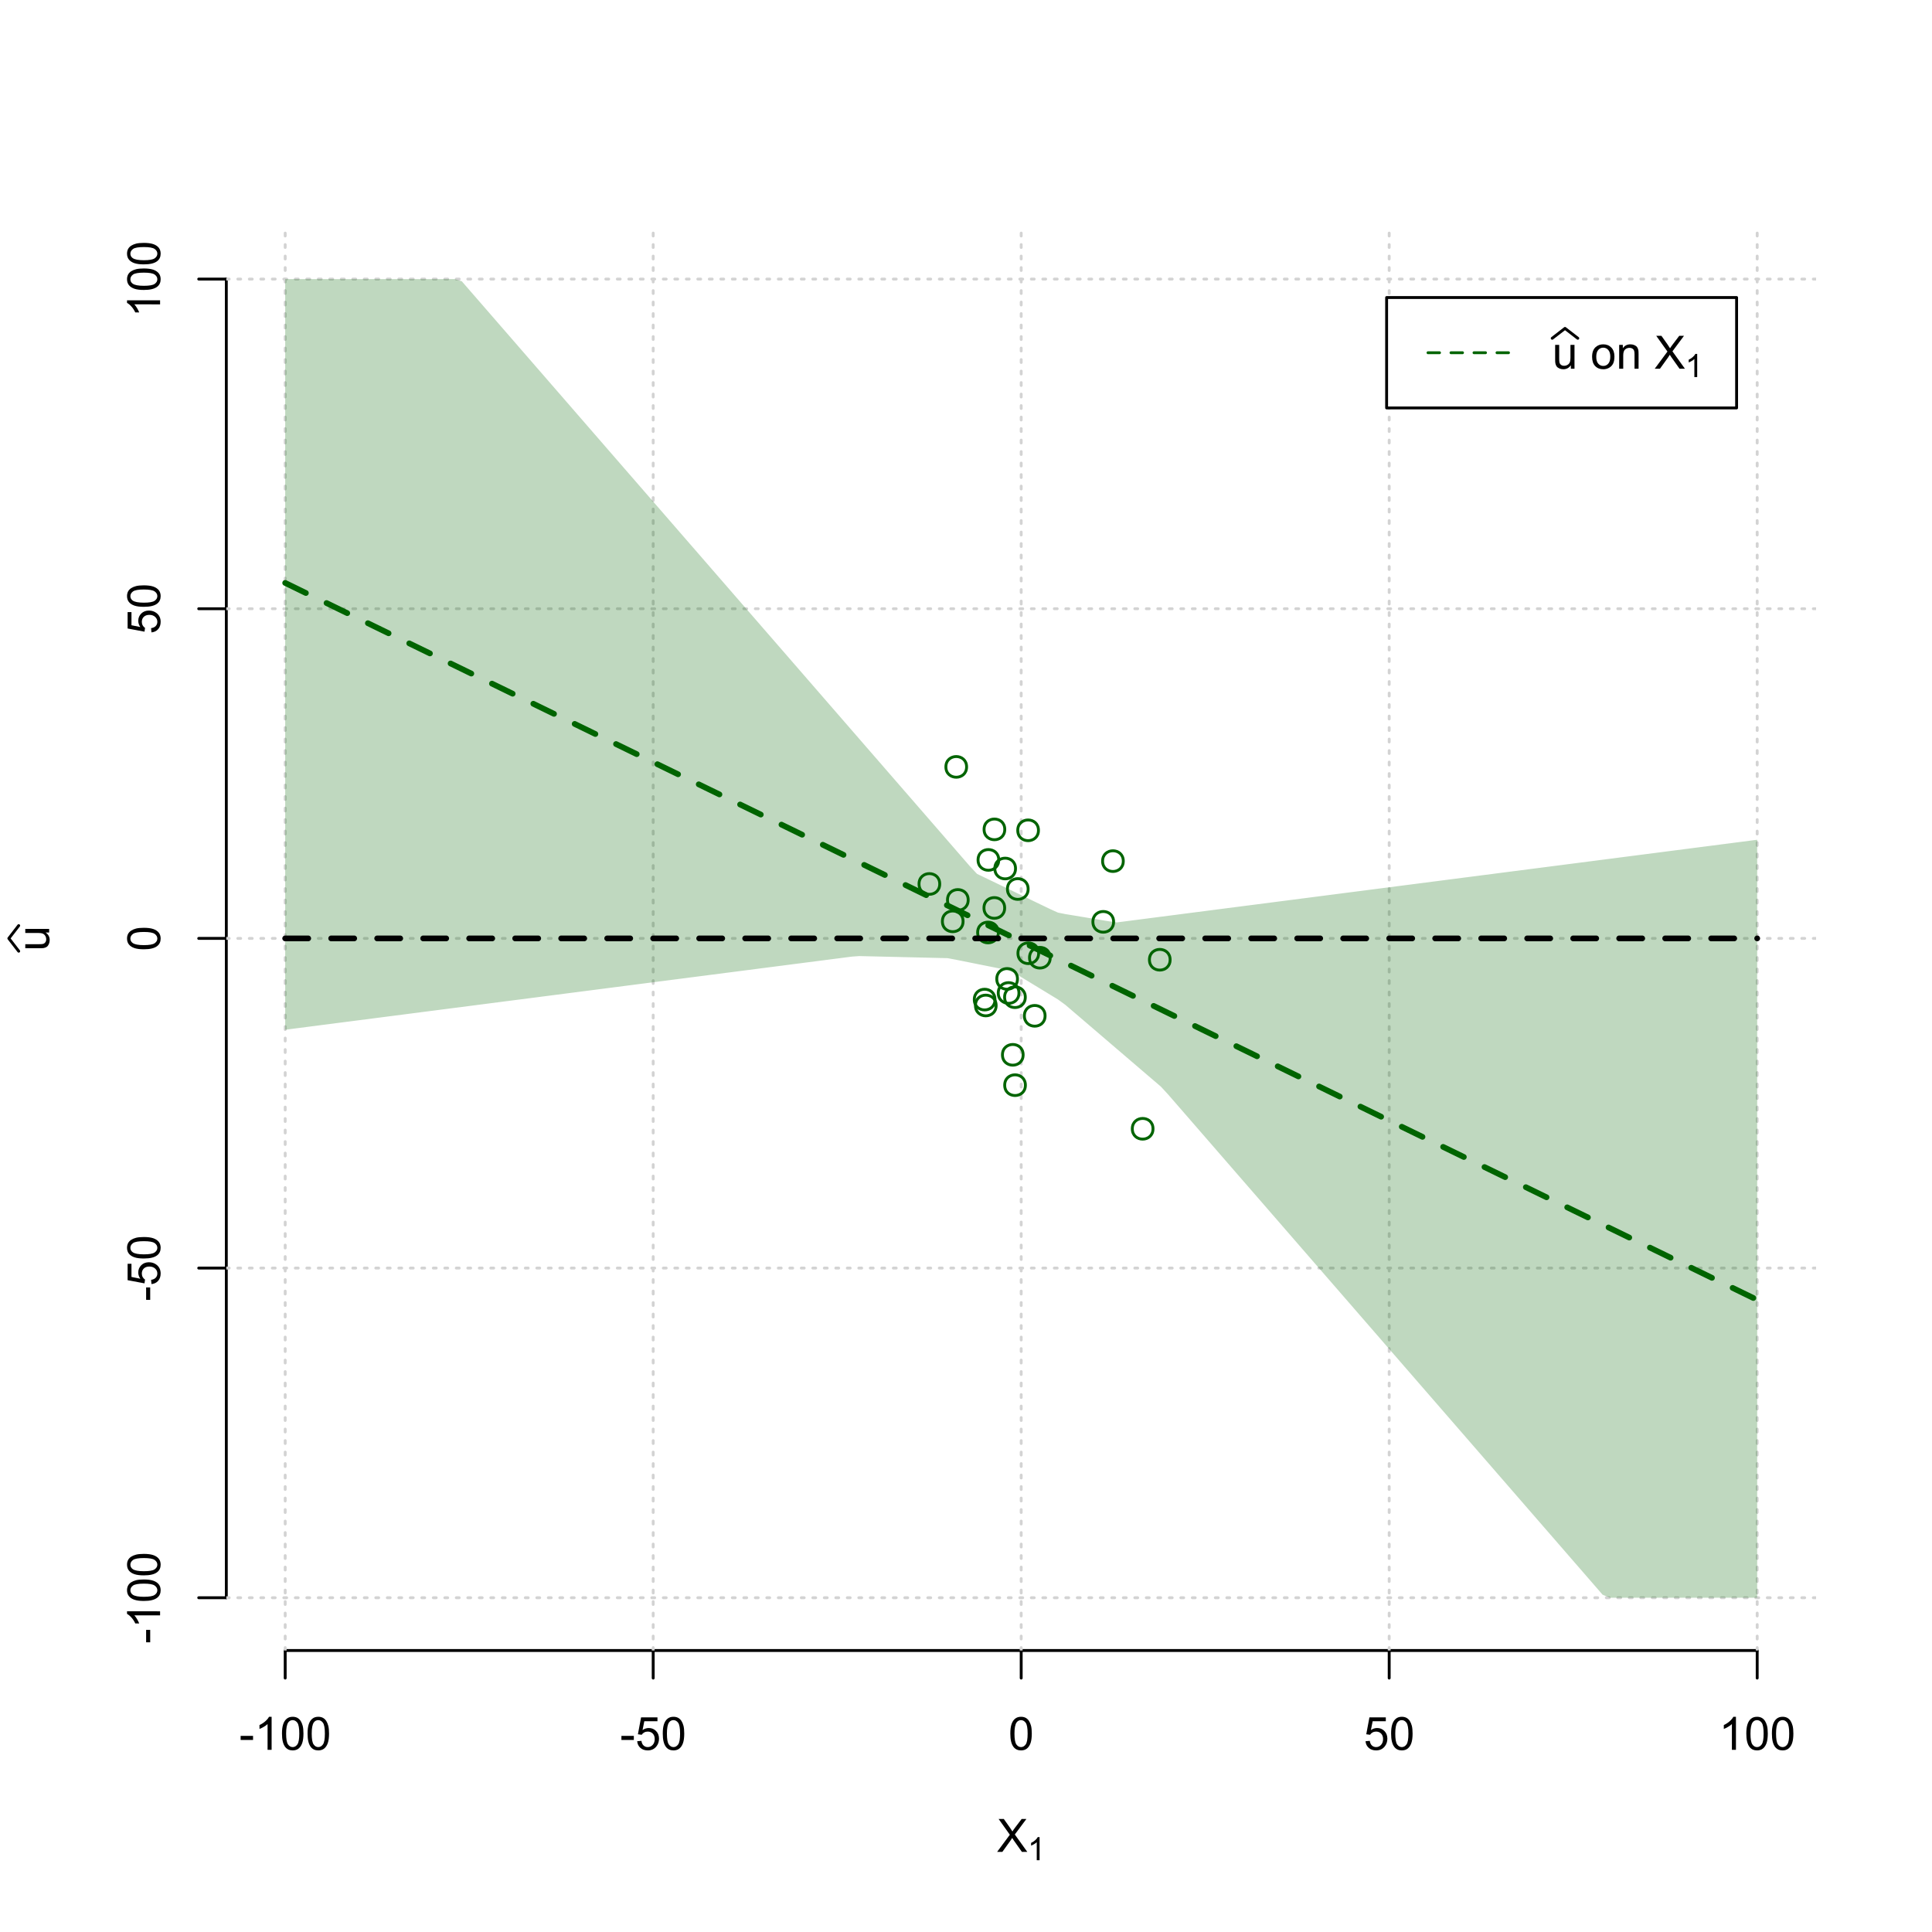 <?xml version="1.0" encoding="UTF-8"?>
<svg xmlns="http://www.w3.org/2000/svg" xmlns:xlink="http://www.w3.org/1999/xlink" width="504pt" height="504pt" viewBox="0 0 504 504" version="1.1">
<defs>
<g>
<symbol overflow="visible" id="glyph0-0">
<path style="stroke:none;" d="M 1.5 0 L 1.5 -7.5 L 7.5 -7.5 L 7.5 0 Z M 1.688 -0.188 L 7.312 -0.188 L 7.312 -7.312 L 1.688 -7.312 Z M 1.688 -0.188 "/>
</symbol>
<symbol overflow="visible" id="glyph0-1">
<path style="stroke:none;" d="M 0.055 0 L 3.375 -4.477 L 0.445 -8.59 L 1.797 -8.59 L 3.359 -6.387 C 3.68 -5.93 3.91 -5.578 4.047 -5.332 C 4.238 -5.645 4.465 -5.969 4.727 -6.312 L 6.457 -8.59 L 7.695 -8.59 L 4.676 -4.539 L 7.93 0 L 6.523 0 L 4.359 -3.062 C 4.238 -3.238 4.113 -3.43 3.984 -3.641 C 3.789 -3.324 3.652 -3.109 3.574 -2.992 L 1.418 0 Z M 0.055 0 "/>
</symbol>
<symbol overflow="visible" id="glyph0-2">
<path style="stroke:none;" d="M 0.383 -2.578 L 0.383 -3.641 L 3.621 -3.641 L 3.621 -2.578 Z M 0.383 -2.578 "/>
</symbol>
<symbol overflow="visible" id="glyph0-3">
<path style="stroke:none;" d="M 4.469 0 L 3.414 0 L 3.414 -6.719 C 3.16 -6.477 2.828 -6.234 2.414 -5.996 C 2 -5.75 1.629 -5.57 1.305 -5.449 L 1.305 -6.469 C 1.895 -6.742 2.41 -7.078 2.852 -7.477 C 3.293 -7.871 3.605 -8.254 3.789 -8.625 L 4.469 -8.625 Z M 4.469 0 "/>
</symbol>
<symbol overflow="visible" id="glyph0-4">
<path style="stroke:none;" d="M 0.5 -4.234 C 0.496 -5.246 0.602 -6.062 0.812 -6.688 C 1.02 -7.305 1.328 -7.785 1.742 -8.121 C 2.148 -8.457 2.668 -8.625 3.297 -8.625 C 3.758 -8.625 4.164 -8.531 4.512 -8.348 C 4.855 -8.16 5.141 -7.891 5.371 -7.543 C 5.594 -7.191 5.773 -6.766 5.906 -6.266 C 6.035 -5.762 6.098 -5.086 6.102 -4.234 C 6.098 -3.227 5.996 -2.414 5.789 -1.797 C 5.578 -1.176 5.266 -0.695 4.859 -0.359 C 4.445 -0.02 3.926 0.145 3.297 0.148 C 2.465 0.145 1.816 -0.148 1.348 -0.742 C 0.781 -1.457 0.496 -2.621 0.5 -4.234 Z M 1.582 -4.234 C 1.582 -2.824 1.746 -1.887 2.074 -1.418 C 2.402 -0.949 2.809 -0.715 3.297 -0.719 C 3.777 -0.715 4.184 -0.949 4.52 -1.422 C 4.848 -1.887 5.016 -2.824 5.016 -4.234 C 5.016 -5.648 4.848 -6.59 4.52 -7.055 C 4.184 -7.516 3.773 -7.746 3.289 -7.75 C 2.801 -7.746 2.414 -7.543 2.125 -7.137 C 1.762 -6.613 1.582 -5.645 1.582 -4.234 Z M 1.582 -4.234 "/>
</symbol>
<symbol overflow="visible" id="glyph0-5">
<path style="stroke:none;" d="M 0.5 -2.25 L 1.605 -2.344 C 1.684 -1.805 1.871 -1.398 2.176 -1.125 C 2.473 -0.852 2.836 -0.715 3.258 -0.719 C 3.766 -0.715 4.195 -0.906 4.547 -1.293 C 4.898 -1.672 5.074 -2.18 5.074 -2.82 C 5.074 -3.414 4.902 -3.891 4.566 -4.242 C 4.227 -4.59 3.785 -4.762 3.242 -4.766 C 2.898 -4.762 2.594 -4.684 2.32 -4.531 C 2.047 -4.375 1.832 -4.176 1.676 -3.93 L 0.688 -4.062 L 1.516 -8.473 L 5.789 -8.473 L 5.789 -7.465 L 2.359 -7.465 L 1.898 -5.156 C 2.414 -5.516 2.953 -5.695 3.523 -5.695 C 4.27 -5.695 4.902 -5.434 5.422 -4.914 C 5.934 -4.395 6.191 -3.727 6.195 -2.914 C 6.191 -2.133 5.965 -1.461 5.516 -0.898 C 4.961 -0.199 4.211 0.145 3.258 0.148 C 2.477 0.145 1.836 -0.07 1.344 -0.508 C 0.844 -0.941 0.562 -1.523 0.5 -2.25 Z M 0.5 -2.25 "/>
</symbol>
<symbol overflow="visible" id="glyph0-6">
<path style="stroke:none;" d="M 4.867 0 L 4.867 -0.914 C 4.379 -0.211 3.723 0.141 2.895 0.141 C 2.527 0.141 2.184 0.07 1.867 -0.07 C 1.547 -0.211 1.309 -0.387 1.156 -0.602 C 1 -0.812 0.895 -1.074 0.832 -1.383 C 0.785 -1.59 0.762 -1.918 0.766 -2.367 L 0.766 -6.223 L 1.82 -6.223 L 1.82 -2.773 C 1.816 -2.219 1.84 -1.848 1.887 -1.656 C 1.949 -1.379 2.09 -1.16 2.309 -1.004 C 2.523 -0.84 2.789 -0.762 3.105 -0.766 C 3.418 -0.762 3.715 -0.844 3.996 -1.008 C 4.273 -1.172 4.469 -1.391 4.586 -1.672 C 4.699 -1.949 4.758 -2.355 4.758 -2.891 L 4.758 -6.223 L 5.812 -6.223 L 5.812 0 Z M 4.867 0 "/>
</symbol>
<symbol overflow="visible" id="glyph0-7">
<path style="stroke:none;" d=""/>
</symbol>
<symbol overflow="visible" id="glyph0-8">
<path style="stroke:none;" d="M 0.398 -3.109 C 0.398 -4.262 0.719 -5.117 1.359 -5.672 C 1.895 -6.133 2.547 -6.363 3.316 -6.363 C 4.172 -6.363 4.871 -6.082 5.414 -5.52 C 5.953 -4.957 6.223 -4.184 6.227 -3.199 C 6.223 -2.398 6.102 -1.766 5.867 -1.309 C 5.625 -0.848 5.277 -0.492 4.82 -0.238 C 4.359 0.016 3.859 0.141 3.316 0.141 C 2.441 0.141 1.734 -0.137 1.203 -0.695 C 0.664 -1.254 0.398 -2.059 0.398 -3.109 Z M 1.484 -3.109 C 1.48 -2.309 1.656 -1.711 2.004 -1.32 C 2.348 -0.922 2.785 -0.727 3.316 -0.727 C 3.84 -0.727 4.273 -0.926 4.621 -1.324 C 4.969 -1.723 5.145 -2.328 5.145 -3.148 C 5.145 -3.914 4.969 -4.496 4.617 -4.895 C 4.266 -5.289 3.832 -5.488 3.316 -5.492 C 2.785 -5.488 2.348 -5.293 2.004 -4.898 C 1.656 -4.5 1.48 -3.902 1.484 -3.109 Z M 1.484 -3.109 "/>
</symbol>
<symbol overflow="visible" id="glyph0-9">
<path style="stroke:none;" d="M 0.789 0 L 0.789 -6.223 L 1.742 -6.223 L 1.742 -5.336 C 2.195 -6.02 2.855 -6.363 3.719 -6.363 C 4.09 -6.363 4.434 -6.293 4.754 -6.16 C 5.066 -6.023 5.305 -5.848 5.461 -5.633 C 5.617 -5.41 5.727 -5.152 5.789 -4.852 C 5.828 -4.656 5.848 -4.312 5.848 -3.828 L 5.848 0 L 4.793 0 L 4.793 -3.785 C 4.793 -4.215 4.75 -4.535 4.668 -4.75 C 4.586 -4.961 4.441 -5.129 4.234 -5.258 C 4.023 -5.383 3.777 -5.449 3.5 -5.449 C 3.047 -5.449 2.66 -5.305 2.332 -5.02 C 2.004 -4.734 1.84 -4.195 1.844 -3.398 L 1.844 0 Z M 0.789 0 "/>
</symbol>
<symbol overflow="visible" id="glyph1-0">
<path style="stroke:none;" d="M 1.051 0 L 1.051 -5.25 L 5.25 -5.25 L 5.25 0 Z M 1.18 -0.133 L 5.117 -0.133 L 5.117 -5.117 L 1.18 -5.117 Z M 1.18 -0.133 "/>
</symbol>
<symbol overflow="visible" id="glyph1-1">
<path style="stroke:none;" d="M 3.129 0 L 2.391 0 L 2.391 -4.703 C 2.211 -4.531 1.977 -4.363 1.691 -4.195 C 1.398 -4.023 1.141 -3.895 0.914 -3.812 L 0.914 -4.527 C 1.328 -4.719 1.688 -4.953 1.996 -5.234 C 2.305 -5.508 2.523 -5.777 2.652 -6.039 L 3.129 -6.039 Z M 3.129 0 "/>
</symbol>
<symbol overflow="visible" id="glyph2-0">
<path style="stroke:none;" d="M 0 -1.5 L -7.5 -1.5 L -7.5 -7.5 L 0 -7.5 Z M -0.188 -1.688 L -0.188 -7.312 L -7.312 -7.312 L -7.312 -1.688 Z M -0.188 -1.688 "/>
</symbol>
<symbol overflow="visible" id="glyph2-1">
<path style="stroke:none;" d="M 0 -4.867 L -0.914 -4.867 C -0.211 -4.379 0.141 -3.723 0.141 -2.895 C 0.141 -2.527 0.07 -2.184 -0.07 -1.867 C -0.211 -1.547 -0.387 -1.309 -0.598 -1.156 C -0.809 -1 -1.07 -0.895 -1.383 -0.832 C -1.59 -0.789 -1.918 -0.766 -2.367 -0.77 L -6.223 -0.77 L -6.223 -1.824 L -2.773 -1.824 C -2.219 -1.82 -1.848 -1.844 -1.656 -1.887 C -1.379 -1.949 -1.16 -2.09 -1.004 -2.309 C -0.84 -2.523 -0.762 -2.789 -0.766 -3.105 C -0.762 -3.418 -0.844 -3.715 -1.008 -3.996 C -1.172 -4.273 -1.391 -4.469 -1.672 -4.586 C -1.945 -4.699 -2.352 -4.758 -2.887 -4.758 L -6.223 -4.758 L -6.223 -5.812 L 0 -5.812 Z M 0 -4.867 "/>
</symbol>
<symbol overflow="visible" id="glyph2-2">
<path style="stroke:none;" d="M -2.578 -0.383 L -3.641 -0.383 L -3.641 -3.621 L -2.578 -3.621 Z M -2.578 -0.383 "/>
</symbol>
<symbol overflow="visible" id="glyph2-3">
<path style="stroke:none;" d="M 0 -4.469 L 0 -3.414 L -6.719 -3.418 C -6.477 -3.16 -6.234 -2.828 -5.996 -2.418 C -5.75 -2.004 -5.57 -1.633 -5.449 -1.309 L -6.469 -1.309 C -6.742 -1.895 -7.078 -2.41 -7.477 -2.852 C -7.871 -3.293 -8.254 -3.605 -8.625 -3.793 L -8.625 -4.473 Z M 0 -4.469 "/>
</symbol>
<symbol overflow="visible" id="glyph2-4">
<path style="stroke:none;" d="M -4.234 -0.5 C -5.246 -0.496 -6.062 -0.602 -6.688 -0.812 C -7.305 -1.02 -7.785 -1.328 -8.121 -1.742 C -8.457 -2.152 -8.625 -2.672 -8.625 -3.301 C -8.625 -3.758 -8.531 -4.164 -8.348 -4.512 C -8.16 -4.859 -7.891 -5.145 -7.543 -5.371 C -7.191 -5.594 -6.766 -5.773 -6.266 -5.906 C -5.762 -6.035 -5.086 -6.098 -4.234 -6.102 C -3.223 -6.098 -2.41 -5.996 -1.793 -5.789 C -1.176 -5.578 -0.695 -5.266 -0.359 -4.859 C -0.02 -4.445 0.145 -3.926 0.148 -3.297 C 0.145 -2.465 -0.148 -1.816 -0.742 -1.348 C -1.457 -0.781 -2.621 -0.496 -4.234 -0.5 Z M -4.234 -1.582 C -2.824 -1.582 -1.887 -1.746 -1.418 -2.074 C -0.949 -2.402 -0.715 -2.809 -0.719 -3.297 C -0.715 -3.777 -0.949 -4.184 -1.422 -4.52 C -1.887 -4.848 -2.824 -5.016 -4.234 -5.016 C -5.648 -5.016 -6.59 -4.848 -7.055 -4.52 C -7.516 -4.188 -7.746 -3.777 -7.75 -3.289 C -7.746 -2.801 -7.543 -2.414 -7.137 -2.129 C -6.613 -1.762 -5.645 -1.582 -4.234 -1.582 Z M -4.234 -1.582 "/>
</symbol>
<symbol overflow="visible" id="glyph2-5">
<path style="stroke:none;" d="M -2.25 -0.5 L -2.344 -1.605 C -1.805 -1.684 -1.398 -1.871 -1.125 -2.176 C -0.852 -2.473 -0.715 -2.836 -0.719 -3.258 C -0.715 -3.766 -0.906 -4.195 -1.293 -4.547 C -1.672 -4.898 -2.18 -5.074 -2.816 -5.074 C -3.414 -5.074 -3.891 -4.902 -4.242 -4.566 C -4.59 -4.227 -4.762 -3.785 -4.766 -3.242 C -4.762 -2.898 -4.684 -2.594 -4.531 -2.32 C -4.375 -2.047 -4.176 -1.832 -3.93 -1.676 L -4.062 -0.688 L -8.473 -1.52 L -8.473 -5.789 L -7.465 -5.789 L -7.465 -2.363 L -5.156 -1.898 C -5.516 -2.414 -5.695 -2.953 -5.695 -3.523 C -5.695 -4.27 -5.434 -4.902 -4.914 -5.422 C -4.395 -5.934 -3.727 -6.191 -2.91 -6.195 C -2.133 -6.191 -1.461 -5.965 -0.895 -5.516 C -0.199 -4.961 0.145 -4.211 0.148 -3.258 C 0.145 -2.477 -0.07 -1.836 -0.508 -1.344 C -0.941 -0.848 -1.523 -0.566 -2.25 -0.5 Z M -2.25 -0.5 "/>
</symbol>
</g>
<clipPath id="clip1">
  <path d="M 74 59.039 L 75 59.039 L 75 430.559 L 74 430.559 Z M 74 59.039 "/>
</clipPath>
<clipPath id="clip2">
  <path d="M 170 59.039 L 171 59.039 L 171 430.559 L 170 430.559 Z M 170 59.039 "/>
</clipPath>
<clipPath id="clip3">
  <path d="M 266 59.039 L 267 59.039 L 267 430.559 L 266 430.559 Z M 266 59.039 "/>
</clipPath>
<clipPath id="clip4">
  <path d="M 362 59.039 L 363 59.039 L 363 430.559 L 362 430.559 Z M 362 59.039 "/>
</clipPath>
<clipPath id="clip5">
  <path d="M 458 59.039 L 459 59.039 L 459 430.559 L 458 430.559 Z M 458 59.039 "/>
</clipPath>
<clipPath id="clip6">
  <path d="M 59.039 416 L 473.758 416 L 473.758 418 L 59.039 418 Z M 59.039 416 "/>
</clipPath>
<clipPath id="clip7">
  <path d="M 59.039 330 L 473.758 330 L 473.758 332 L 59.039 332 Z M 59.039 330 "/>
</clipPath>
<clipPath id="clip8">
  <path d="M 59.039 244 L 473.758 244 L 473.758 246 L 59.039 246 Z M 59.039 244 "/>
</clipPath>
<clipPath id="clip9">
  <path d="M 59.039 158 L 473.758 158 L 473.758 160 L 59.039 160 Z M 59.039 158 "/>
</clipPath>
<clipPath id="clip10">
  <path d="M 59.039 72 L 473.758 72 L 473.758 74 L 59.039 74 Z M 59.039 72 "/>
</clipPath>
</defs>
<g id="surface4236">
<rect x="0" y="0" width="504" height="504" style="fill:rgb(100%,100%,100%);fill-opacity:1;stroke:none;"/>
<g style="fill:rgb(0%,0%,0%);fill-opacity:1;">
  <use xlink:href="#glyph0-1" x="260.062" y="483.102"/>
</g>
<g style="fill:rgb(0%,0%,0%);fill-opacity:1;">
  <use xlink:href="#glyph1-1" x="268.066" y="485.281"/>
</g>
<g style="fill:rgb(0%,0%,0%);fill-opacity:1;">
  <use xlink:href="#glyph2-1" x="12.82" y="248.137"/>
</g>
<path style="fill:none;stroke-width:0.75;stroke-linecap:round;stroke-linejoin:round;stroke:rgb(0%,0%,0%);stroke-opacity:1;stroke-miterlimit:10;" d="M 4.879 248.137 L 2.301 244.801 L 4.879 241.465 "/>
<path style="fill:none;stroke-width:0.75;stroke-linecap:round;stroke-linejoin:round;stroke:rgb(0%,0%,0%);stroke-opacity:1;stroke-miterlimit:10;" d="M 74.398 430.559 L 458.398 430.559 "/>
<path style="fill:none;stroke-width:0.75;stroke-linecap:round;stroke-linejoin:round;stroke:rgb(0%,0%,0%);stroke-opacity:1;stroke-miterlimit:10;" d="M 74.398 430.559 L 74.398 437.762 "/>
<path style="fill:none;stroke-width:0.75;stroke-linecap:round;stroke-linejoin:round;stroke:rgb(0%,0%,0%);stroke-opacity:1;stroke-miterlimit:10;" d="M 170.398 430.559 L 170.398 437.762 "/>
<path style="fill:none;stroke-width:0.75;stroke-linecap:round;stroke-linejoin:round;stroke:rgb(0%,0%,0%);stroke-opacity:1;stroke-miterlimit:10;" d="M 266.398 430.559 L 266.398 437.762 "/>
<path style="fill:none;stroke-width:0.75;stroke-linecap:round;stroke-linejoin:round;stroke:rgb(0%,0%,0%);stroke-opacity:1;stroke-miterlimit:10;" d="M 362.398 430.559 L 362.398 437.762 "/>
<path style="fill:none;stroke-width:0.75;stroke-linecap:round;stroke-linejoin:round;stroke:rgb(0%,0%,0%);stroke-opacity:1;stroke-miterlimit:10;" d="M 458.398 430.559 L 458.398 437.762 "/>
<g style="fill:rgb(0%,0%,0%);fill-opacity:1;">
  <use xlink:href="#glyph0-2" x="62.391" y="456.48"/>
  <use xlink:href="#glyph0-3" x="66.387" y="456.48"/>
  <use xlink:href="#glyph0-4" x="73.061" y="456.48"/>
  <use xlink:href="#glyph0-4" x="79.734" y="456.48"/>
</g>
<g style="fill:rgb(0%,0%,0%);fill-opacity:1;">
  <use xlink:href="#glyph0-2" x="161.727" y="456.48"/>
  <use xlink:href="#glyph0-5" x="165.723" y="456.48"/>
  <use xlink:href="#glyph0-4" x="172.396" y="456.48"/>
</g>
<g style="fill:rgb(0%,0%,0%);fill-opacity:1;">
  <use xlink:href="#glyph0-4" x="263.062" y="456.48"/>
</g>
<g style="fill:rgb(0%,0%,0%);fill-opacity:1;">
  <use xlink:href="#glyph0-5" x="355.727" y="456.48"/>
  <use xlink:href="#glyph0-4" x="362.4" y="456.48"/>
</g>
<g style="fill:rgb(0%,0%,0%);fill-opacity:1;">
  <use xlink:href="#glyph0-3" x="448.387" y="456.48"/>
  <use xlink:href="#glyph0-4" x="455.061" y="456.48"/>
  <use xlink:href="#glyph0-4" x="461.734" y="456.48"/>
</g>
<path style="fill:none;stroke-width:0.75;stroke-linecap:round;stroke-linejoin:round;stroke:rgb(0%,0%,0%);stroke-opacity:1;stroke-miterlimit:10;" d="M 59.039 416.801 L 59.039 72.801 "/>
<path style="fill:none;stroke-width:0.75;stroke-linecap:round;stroke-linejoin:round;stroke:rgb(0%,0%,0%);stroke-opacity:1;stroke-miterlimit:10;" d="M 59.039 416.801 L 51.84 416.801 "/>
<path style="fill:none;stroke-width:0.75;stroke-linecap:round;stroke-linejoin:round;stroke:rgb(0%,0%,0%);stroke-opacity:1;stroke-miterlimit:10;" d="M 59.039 330.801 L 51.84 330.801 "/>
<path style="fill:none;stroke-width:0.75;stroke-linecap:round;stroke-linejoin:round;stroke:rgb(0%,0%,0%);stroke-opacity:1;stroke-miterlimit:10;" d="M 59.039 244.801 L 51.84 244.801 "/>
<path style="fill:none;stroke-width:0.75;stroke-linecap:round;stroke-linejoin:round;stroke:rgb(0%,0%,0%);stroke-opacity:1;stroke-miterlimit:10;" d="M 59.039 158.801 L 51.84 158.801 "/>
<path style="fill:none;stroke-width:0.75;stroke-linecap:round;stroke-linejoin:round;stroke:rgb(0%,0%,0%);stroke-opacity:1;stroke-miterlimit:10;" d="M 59.039 72.801 L 51.84 72.801 "/>
<g style="fill:rgb(0%,0%,0%);fill-opacity:1;">
  <use xlink:href="#glyph2-2" x="41.762" y="428.809"/>
  <use xlink:href="#glyph2-3" x="41.762" y="424.812"/>
  <use xlink:href="#glyph2-4" x="41.762" y="418.139"/>
  <use xlink:href="#glyph2-4" x="41.762" y="411.465"/>
</g>
<g style="fill:rgb(0%,0%,0%);fill-opacity:1;">
  <use xlink:href="#glyph2-2" x="41.762" y="339.473"/>
  <use xlink:href="#glyph2-5" x="41.762" y="335.477"/>
  <use xlink:href="#glyph2-4" x="41.762" y="328.803"/>
</g>
<g style="fill:rgb(0%,0%,0%);fill-opacity:1;">
  <use xlink:href="#glyph2-4" x="41.762" y="248.137"/>
</g>
<g style="fill:rgb(0%,0%,0%);fill-opacity:1;">
  <use xlink:href="#glyph2-5" x="41.762" y="165.473"/>
  <use xlink:href="#glyph2-4" x="41.762" y="158.799"/>
</g>
<g style="fill:rgb(0%,0%,0%);fill-opacity:1;">
  <use xlink:href="#glyph2-3" x="41.762" y="82.812"/>
  <use xlink:href="#glyph2-4" x="41.762" y="76.139"/>
  <use xlink:href="#glyph2-4" x="41.762" y="69.465"/>
</g>
<g clip-path="url(#clip1)" clip-rule="nonzero">
<path style="fill:none;stroke-width:0.75;stroke-linecap:round;stroke-linejoin:round;stroke:rgb(82.745%,82.745%,82.745%);stroke-opacity:1;stroke-dasharray:0.75,2.25;stroke-miterlimit:10;" d="M 74.398 430.559 L 74.398 59.039 "/>
</g>
<g clip-path="url(#clip2)" clip-rule="nonzero">
<path style="fill:none;stroke-width:0.75;stroke-linecap:round;stroke-linejoin:round;stroke:rgb(82.745%,82.745%,82.745%);stroke-opacity:1;stroke-dasharray:0.75,2.25;stroke-miterlimit:10;" d="M 170.398 430.559 L 170.398 59.039 "/>
</g>
<g clip-path="url(#clip3)" clip-rule="nonzero">
<path style="fill:none;stroke-width:0.75;stroke-linecap:round;stroke-linejoin:round;stroke:rgb(82.745%,82.745%,82.745%);stroke-opacity:1;stroke-dasharray:0.75,2.25;stroke-miterlimit:10;" d="M 266.398 430.559 L 266.398 59.039 "/>
</g>
<g clip-path="url(#clip4)" clip-rule="nonzero">
<path style="fill:none;stroke-width:0.75;stroke-linecap:round;stroke-linejoin:round;stroke:rgb(82.745%,82.745%,82.745%);stroke-opacity:1;stroke-dasharray:0.75,2.25;stroke-miterlimit:10;" d="M 362.398 430.559 L 362.398 59.039 "/>
</g>
<g clip-path="url(#clip5)" clip-rule="nonzero">
<path style="fill:none;stroke-width:0.75;stroke-linecap:round;stroke-linejoin:round;stroke:rgb(82.745%,82.745%,82.745%);stroke-opacity:1;stroke-dasharray:0.75,2.25;stroke-miterlimit:10;" d="M 458.398 430.559 L 458.398 59.039 "/>
</g>
<g clip-path="url(#clip6)" clip-rule="nonzero">
<path style="fill:none;stroke-width:0.75;stroke-linecap:round;stroke-linejoin:round;stroke:rgb(82.745%,82.745%,82.745%);stroke-opacity:1;stroke-dasharray:0.75,2.25;stroke-miterlimit:10;" d="M 59.039 416.801 L 473.762 416.801 "/>
</g>
<g clip-path="url(#clip7)" clip-rule="nonzero">
<path style="fill:none;stroke-width:0.75;stroke-linecap:round;stroke-linejoin:round;stroke:rgb(82.745%,82.745%,82.745%);stroke-opacity:1;stroke-dasharray:0.75,2.25;stroke-miterlimit:10;" d="M 59.039 330.801 L 473.762 330.801 "/>
</g>
<g clip-path="url(#clip8)" clip-rule="nonzero">
<path style="fill:none;stroke-width:0.75;stroke-linecap:round;stroke-linejoin:round;stroke:rgb(82.745%,82.745%,82.745%);stroke-opacity:1;stroke-dasharray:0.75,2.25;stroke-miterlimit:10;" d="M 59.039 244.801 L 473.762 244.801 "/>
</g>
<g clip-path="url(#clip9)" clip-rule="nonzero">
<path style="fill:none;stroke-width:0.75;stroke-linecap:round;stroke-linejoin:round;stroke:rgb(82.745%,82.745%,82.745%);stroke-opacity:1;stroke-dasharray:0.75,2.25;stroke-miterlimit:10;" d="M 59.039 158.801 L 473.762 158.801 "/>
</g>
<g clip-path="url(#clip10)" clip-rule="nonzero">
<path style="fill:none;stroke-width:0.75;stroke-linecap:round;stroke-linejoin:round;stroke:rgb(82.745%,82.745%,82.745%);stroke-opacity:1;stroke-dasharray:0.75,2.25;stroke-miterlimit:10;" d="M 59.039 72.801 L 473.762 72.801 "/>
</g>
<path style=" stroke:none;fill-rule:nonzero;fill:rgb(0%,39.216%,0%);fill-opacity:0.251;" d="M 74.398 72.801 L 118.559 72.801 L 120.48 73.387 L 122.398 75.598 L 124.32 77.809 L 126.238 80.016 L 128.16 82.227 L 130.078 84.438 L 133.922 88.859 L 135.84 91.07 L 137.762 93.281 L 139.68 95.492 L 141.602 97.703 L 143.52 99.914 L 145.441 102.121 L 147.359 104.332 L 149.281 106.543 L 151.199 108.754 L 153.121 110.965 L 155.039 113.176 L 156.961 115.387 L 158.879 117.598 L 160.801 119.809 L 162.719 122.02 L 164.641 124.227 L 166.559 126.438 L 168.48 128.648 L 170.398 130.859 L 172.32 133.07 L 174.238 135.281 L 176.16 137.492 L 178.078 139.703 L 180 141.914 L 181.922 144.121 L 183.84 146.332 L 185.762 148.543 L 187.68 150.754 L 189.602 152.965 L 191.52 155.176 L 193.441 157.387 L 195.359 159.598 L 197.281 161.809 L 199.199 164.02 L 201.121 166.227 L 203.039 168.438 L 204.961 170.648 L 206.879 172.859 L 208.801 175.07 L 210.719 177.281 L 212.641 179.492 L 214.559 181.703 L 216.48 183.914 L 218.398 186.121 L 220.32 188.332 L 222.238 190.543 L 224.16 192.754 L 226.078 194.965 L 229.922 199.387 L 231.84 201.598 L 233.762 203.809 L 235.68 206.02 L 237.602 208.227 L 239.52 210.438 L 241.441 212.648 L 243.359 214.859 L 245.281 217.07 L 247.199 219.281 L 249.121 221.492 L 251.039 223.703 L 252.961 225.914 L 254.879 227.969 L 256.801 228.891 L 258.719 229.816 L 260.641 230.742 L 262.559 231.664 L 264.48 232.59 L 266.398 233.516 L 268.32 234.438 L 270.238 235.363 L 272.16 236.289 L 274.078 237.211 L 276 238.074 L 277.922 238.457 L 279.84 238.773 L 281.762 239.094 L 283.68 239.41 L 285.602 239.727 L 287.52 240.047 L 289.441 240.363 L 291.359 240.629 L 293.281 240.383 L 295.199 240.133 L 297.121 239.887 L 299.039 239.637 L 300.961 239.391 L 302.879 239.141 L 304.801 238.895 L 306.719 238.648 L 308.641 238.398 L 310.559 238.152 L 312.48 237.902 L 314.398 237.656 L 316.32 237.406 L 318.238 237.16 L 320.16 236.91 L 322.078 236.664 L 324 236.418 L 325.922 236.168 L 327.84 235.922 L 329.762 235.672 L 331.68 235.426 L 333.602 235.176 L 335.52 234.93 L 337.441 234.684 L 339.359 234.434 L 341.281 234.188 L 343.199 233.938 L 345.121 233.691 L 347.039 233.441 L 348.961 233.195 L 350.879 232.945 L 352.801 232.699 L 354.719 232.453 L 356.641 232.203 L 358.559 231.957 L 360.48 231.707 L 362.398 231.461 L 364.32 231.211 L 366.238 230.965 L 368.16 230.719 L 370.078 230.469 L 372 230.223 L 373.922 229.973 L 375.84 229.727 L 377.762 229.477 L 379.68 229.23 L 381.602 228.98 L 383.52 228.734 L 385.441 228.488 L 387.359 228.238 L 389.281 227.992 L 391.199 227.742 L 393.121 227.496 L 395.039 227.246 L 396.961 227 L 398.879 226.75 L 400.801 226.504 L 402.719 226.258 L 404.641 226.008 L 406.559 225.762 L 408.48 225.512 L 410.398 225.266 L 412.32 225.016 L 414.238 224.77 L 416.16 224.523 L 418.078 224.273 L 420 224.027 L 421.922 223.777 L 423.84 223.531 L 425.762 223.281 L 427.68 223.035 L 429.602 222.785 L 431.52 222.539 L 433.441 222.293 L 435.359 222.043 L 437.281 221.797 L 439.199 221.547 L 441.121 221.301 L 443.039 221.051 L 444.961 220.805 L 446.879 220.559 L 448.801 220.309 L 450.719 220.062 L 452.641 219.812 L 454.559 219.566 L 456.48 219.316 L 458.398 219.07 L 458.398 194.289 L 458.398 416.801 L 420 416.801 L 418.078 416.02 L 416.16 413.809 L 414.238 411.598 L 412.32 409.387 L 410.398 407.176 L 408.48 404.965 L 406.559 402.754 L 404.641 400.543 L 402.719 398.332 L 400.801 396.125 L 398.879 393.914 L 396.961 391.703 L 395.039 389.492 L 393.121 387.281 L 391.199 385.07 L 389.281 382.859 L 387.359 380.648 L 385.441 378.438 L 383.52 376.227 L 381.602 374.02 L 379.68 371.809 L 377.762 369.598 L 375.84 367.387 L 373.922 365.176 L 370.078 360.754 L 368.16 358.543 L 366.238 356.332 L 364.32 354.121 L 362.398 351.914 L 360.48 349.703 L 358.559 347.492 L 356.641 345.281 L 354.719 343.07 L 352.801 340.859 L 350.879 338.648 L 348.961 336.438 L 347.039 334.227 L 345.121 332.02 L 343.199 329.809 L 341.281 327.598 L 339.359 325.387 L 337.441 323.176 L 335.52 320.965 L 333.602 318.754 L 331.68 316.543 L 329.762 314.332 L 327.84 312.121 L 325.922 309.914 L 322.078 305.492 L 320.16 303.281 L 318.238 301.07 L 316.32 298.859 L 314.398 296.648 L 312.48 294.438 L 310.559 292.227 L 308.641 290.02 L 306.719 287.809 L 304.801 285.598 L 302.879 283.504 L 300.961 281.859 L 299.039 280.219 L 297.121 278.574 L 295.199 276.93 L 293.281 275.285 L 291.359 273.641 L 289.441 272 L 287.52 270.355 L 285.602 268.711 L 283.68 267.066 L 281.762 265.422 L 279.84 263.781 L 277.922 262.137 L 276 260.738 L 274.078 259.57 L 272.16 258.398 L 270.238 257.23 L 268.32 256.062 L 266.398 254.895 L 264.48 253.723 L 262.559 253.008 L 260.641 252.621 L 258.719 252.238 L 256.801 251.852 L 254.879 251.469 L 252.961 251.082 L 251.039 250.695 L 249.121 250.312 L 247.199 249.953 L 245.281 249.91 L 243.359 249.863 L 241.441 249.816 L 239.52 249.773 L 237.602 249.727 L 235.68 249.684 L 233.762 249.637 L 231.84 249.59 L 229.922 249.547 L 228 249.5 L 226.078 249.457 L 224.16 249.41 L 222.238 249.551 L 220.32 249.797 L 218.398 250.047 L 216.48 250.293 L 214.559 250.543 L 212.641 250.789 L 210.719 251.035 L 208.801 251.285 L 206.879 251.531 L 204.961 251.781 L 203.039 252.027 L 201.121 252.277 L 199.199 252.523 L 197.281 252.77 L 195.359 253.02 L 193.441 253.266 L 191.52 253.516 L 189.602 253.762 L 187.68 254.012 L 185.762 254.258 L 183.84 254.508 L 181.922 254.754 L 180 255 L 178.078 255.25 L 176.16 255.496 L 174.238 255.746 L 172.32 255.992 L 170.398 256.242 L 168.48 256.488 L 166.559 256.734 L 164.641 256.984 L 162.719 257.23 L 160.801 257.48 L 158.879 257.727 L 156.961 257.977 L 155.039 258.223 L 153.121 258.473 L 151.199 258.719 L 149.281 258.965 L 147.359 259.215 L 145.441 259.461 L 143.52 259.711 L 141.602 259.957 L 139.68 260.207 L 137.762 260.453 L 135.84 260.703 L 133.922 260.949 L 132 261.195 L 130.078 261.445 L 128.16 261.691 L 126.238 261.941 L 124.32 262.188 L 122.398 262.438 L 120.48 262.684 L 118.559 262.93 L 116.641 263.18 L 114.719 263.426 L 112.801 263.676 L 110.879 263.922 L 108.961 264.172 L 107.039 264.418 L 105.121 264.668 L 103.199 264.914 L 101.281 265.16 L 99.359 265.41 L 97.441 265.656 L 95.52 265.906 L 93.602 266.152 L 91.68 266.402 L 89.762 266.648 L 87.84 266.895 L 85.922 267.145 L 84 267.391 L 82.078 267.641 L 80.16 267.887 L 78.238 268.137 L 76.32 268.383 L 74.398 268.633 L 74.398 293.41 Z M 74.398 72.801 "/>
<path style="fill:none;stroke-width:0.75;stroke-linecap:round;stroke-linejoin:round;stroke:rgb(0%,39.216%,0%);stroke-opacity:1;stroke-miterlimit:10;" d="M 260.441 243.258 C 260.441 246.859 255.039 246.859 255.039 243.258 C 255.039 239.656 260.441 239.656 260.441 243.258 "/>
<path style="fill:none;stroke-width:0.75;stroke-linecap:round;stroke-linejoin:round;stroke:rgb(0%,39.216%,0%);stroke-opacity:1;stroke-miterlimit:10;" d="M 252.156 200.059 C 252.156 203.656 246.754 203.656 246.754 200.059 C 246.754 196.457 252.156 196.457 252.156 200.059 "/>
<path style="fill:none;stroke-width:0.75;stroke-linecap:round;stroke-linejoin:round;stroke:rgb(0%,39.216%,0%);stroke-opacity:1;stroke-miterlimit:10;" d="M 251.238 240.352 C 251.238 243.949 245.84 243.949 245.84 240.352 C 245.84 236.75 251.238 236.75 251.238 240.352 "/>
<path style="fill:none;stroke-width:0.75;stroke-linecap:round;stroke-linejoin:round;stroke:rgb(0%,39.216%,0%);stroke-opacity:1;stroke-miterlimit:10;" d="M 293.031 224.637 C 293.031 228.238 287.633 228.238 287.633 224.637 C 287.633 221.039 293.031 221.039 293.031 224.637 "/>
<path style="fill:none;stroke-width:0.75;stroke-linecap:round;stroke-linejoin:round;stroke:rgb(0%,39.216%,0%);stroke-opacity:1;stroke-miterlimit:10;" d="M 305.25 250.367 C 305.25 253.969 299.852 253.969 299.852 250.367 C 299.852 246.77 305.25 246.77 305.25 250.367 "/>
<path style="fill:none;stroke-width:0.75;stroke-linecap:round;stroke-linejoin:round;stroke:rgb(0%,39.216%,0%);stroke-opacity:1;stroke-miterlimit:10;" d="M 259.562 260.762 C 259.562 264.363 254.164 264.363 254.164 260.762 C 254.164 257.164 259.562 257.164 259.562 260.762 "/>
<path style="fill:none;stroke-width:0.75;stroke-linecap:round;stroke-linejoin:round;stroke:rgb(0%,39.216%,0%);stroke-opacity:1;stroke-miterlimit:10;" d="M 272.629 264.996 C 272.629 268.598 267.23 268.598 267.23 264.996 C 267.23 261.398 272.629 261.398 272.629 264.996 "/>
<path style="fill:none;stroke-width:0.75;stroke-linecap:round;stroke-linejoin:round;stroke:rgb(0%,39.216%,0%);stroke-opacity:1;stroke-miterlimit:10;" d="M 268.211 231.914 C 268.211 235.516 262.812 235.516 262.812 231.914 C 262.812 228.312 268.211 228.312 268.211 231.914 "/>
<path style="fill:none;stroke-width:0.75;stroke-linecap:round;stroke-linejoin:round;stroke:rgb(0%,39.216%,0%);stroke-opacity:1;stroke-miterlimit:10;" d="M 262.086 236.855 C 262.086 240.457 256.688 240.457 256.688 236.855 C 256.688 233.258 262.086 233.258 262.086 236.855 "/>
<path style="fill:none;stroke-width:0.75;stroke-linecap:round;stroke-linejoin:round;stroke:rgb(0%,39.216%,0%);stroke-opacity:1;stroke-miterlimit:10;" d="M 290.504 240.48 C 290.504 244.082 285.102 244.082 285.102 240.48 C 285.102 236.883 290.504 236.883 290.504 240.48 "/>
<path style="fill:none;stroke-width:0.75;stroke-linecap:round;stroke-linejoin:round;stroke:rgb(0%,39.216%,0%);stroke-opacity:1;stroke-miterlimit:10;" d="M 300.785 294.465 C 300.785 298.066 295.383 298.066 295.383 294.465 C 295.383 290.867 300.785 290.867 300.785 294.465 "/>
<path style="fill:none;stroke-width:0.75;stroke-linecap:round;stroke-linejoin:round;stroke:rgb(0%,39.216%,0%);stroke-opacity:1;stroke-miterlimit:10;" d="M 266.906 275.172 C 266.906 278.77 261.508 278.77 261.508 275.172 C 261.508 271.57 266.906 271.57 266.906 275.172 "/>
<path style="fill:none;stroke-width:0.75;stroke-linecap:round;stroke-linejoin:round;stroke:rgb(0%,39.216%,0%);stroke-opacity:1;stroke-miterlimit:10;" d="M 267.469 260.137 C 267.469 263.738 262.07 263.738 262.07 260.137 C 262.07 256.539 267.469 256.539 267.469 260.137 "/>
<path style="fill:none;stroke-width:0.75;stroke-linecap:round;stroke-linejoin:round;stroke:rgb(0%,39.216%,0%);stroke-opacity:1;stroke-miterlimit:10;" d="M 264.918 226.57 C 264.918 230.168 259.52 230.168 259.52 226.57 C 259.52 222.969 264.918 222.969 264.918 226.57 "/>
<path style="fill:none;stroke-width:0.75;stroke-linecap:round;stroke-linejoin:round;stroke:rgb(0%,39.216%,0%);stroke-opacity:1;stroke-miterlimit:10;" d="M 265.812 259.043 C 265.812 262.641 260.414 262.641 260.414 259.043 C 260.414 255.441 265.812 255.441 265.812 259.043 "/>
<path style="fill:none;stroke-width:0.75;stroke-linecap:round;stroke-linejoin:round;stroke:rgb(0%,39.216%,0%);stroke-opacity:1;stroke-miterlimit:10;" d="M 270.902 216.605 C 270.902 220.203 265.5 220.203 265.5 216.605 C 265.5 213.004 270.902 213.004 270.902 216.605 "/>
<path style="fill:none;stroke-width:0.75;stroke-linecap:round;stroke-linejoin:round;stroke:rgb(0%,39.216%,0%);stroke-opacity:1;stroke-miterlimit:10;" d="M 267.496 283.09 C 267.496 286.688 262.094 286.688 262.094 283.09 C 262.094 279.488 267.496 279.488 267.496 283.09 "/>
<path style="fill:none;stroke-width:0.75;stroke-linecap:round;stroke-linejoin:round;stroke:rgb(0%,39.216%,0%);stroke-opacity:1;stroke-miterlimit:10;" d="M 262.113 216.363 C 262.113 219.961 256.715 219.961 256.715 216.363 C 256.715 212.762 262.113 212.762 262.113 216.363 "/>
<path style="fill:none;stroke-width:0.75;stroke-linecap:round;stroke-linejoin:round;stroke:rgb(0%,39.216%,0%);stroke-opacity:1;stroke-miterlimit:10;" d="M 273.969 249.84 C 273.969 253.438 268.57 253.438 268.57 249.84 C 268.57 246.238 273.969 246.238 273.969 249.84 "/>
<path style="fill:none;stroke-width:0.75;stroke-linecap:round;stroke-linejoin:round;stroke:rgb(0%,39.216%,0%);stroke-opacity:1;stroke-miterlimit:10;" d="M 245.145 230.602 C 245.145 234.199 239.746 234.199 239.746 230.602 C 239.746 227 245.145 227 245.145 230.602 "/>
<path style="fill:none;stroke-width:0.75;stroke-linecap:round;stroke-linejoin:round;stroke:rgb(0%,39.216%,0%);stroke-opacity:1;stroke-miterlimit:10;" d="M 265.43 255.367 C 265.43 258.969 260.031 258.969 260.031 255.367 C 260.031 251.77 265.43 251.77 265.43 255.367 "/>
<path style="fill:none;stroke-width:0.75;stroke-linecap:round;stroke-linejoin:round;stroke:rgb(0%,39.216%,0%);stroke-opacity:1;stroke-miterlimit:10;" d="M 259.863 262.301 C 259.863 265.898 254.465 265.898 254.465 262.301 C 254.465 258.699 259.863 258.699 259.863 262.301 "/>
<path style="fill:none;stroke-width:0.75;stroke-linecap:round;stroke-linejoin:round;stroke:rgb(0%,39.216%,0%);stroke-opacity:1;stroke-miterlimit:10;" d="M 260.543 224.328 C 260.543 227.926 255.145 227.926 255.145 224.328 C 255.145 220.727 260.543 220.727 260.543 224.328 "/>
<path style="fill:none;stroke-width:0.75;stroke-linecap:round;stroke-linejoin:round;stroke:rgb(0%,39.216%,0%);stroke-opacity:1;stroke-miterlimit:10;" d="M 252.57 234.77 C 252.57 238.367 247.172 238.367 247.172 234.77 C 247.172 231.168 252.57 231.168 252.57 234.77 "/>
<path style="fill:none;stroke-width:0.75;stroke-linecap:round;stroke-linejoin:round;stroke:rgb(0%,39.216%,0%);stroke-opacity:1;stroke-miterlimit:10;" d="M 270.949 248.672 C 270.949 252.27 265.551 252.27 265.551 248.672 C 265.551 245.07 270.949 245.07 270.949 248.672 "/>
<path style="fill:none;stroke-width:1.5;stroke-linecap:round;stroke-linejoin:round;stroke:rgb(0%,0%,0%);stroke-opacity:1;stroke-dasharray:6,6;stroke-miterlimit:10;" d="M 74.398 244.801 L 458.398 244.801 "/>
<path style="fill:none;stroke-width:1.5;stroke-linecap:round;stroke-linejoin:round;stroke:rgb(0%,39.216%,0%);stroke-opacity:1;stroke-dasharray:6,6;stroke-miterlimit:10;" d="M 74.398 152.066 L 76.32 153 L 78.238 153.938 L 80.16 154.871 L 82.078 155.805 L 84 156.742 L 85.922 157.676 L 87.84 158.613 L 89.762 159.547 L 91.68 160.48 L 93.602 161.418 L 95.52 162.352 L 97.441 163.289 L 99.359 164.223 L 101.281 165.156 L 103.199 166.094 L 105.121 167.027 L 107.039 167.965 L 108.961 168.898 L 110.879 169.832 L 112.801 170.77 L 114.719 171.703 L 116.641 172.641 L 118.559 173.574 L 120.48 174.508 L 122.398 175.445 L 124.32 176.379 L 126.238 177.316 L 128.16 178.25 L 130.078 179.184 L 132 180.121 L 133.922 181.055 L 135.84 181.992 L 137.762 182.926 L 139.68 183.859 L 141.602 184.797 L 143.52 185.73 L 145.441 186.668 L 147.359 187.602 L 149.281 188.535 L 151.199 189.473 L 153.121 190.406 L 155.039 191.344 L 156.961 192.277 L 158.879 193.211 L 160.801 194.148 L 162.719 195.082 L 164.641 196.02 L 166.559 196.953 L 168.48 197.887 L 170.398 198.824 L 172.32 199.758 L 174.238 200.695 L 176.16 201.629 L 178.078 202.562 L 180 203.5 L 181.922 204.434 L 183.84 205.371 L 185.762 206.305 L 187.68 207.238 L 189.602 208.176 L 191.52 209.109 L 193.441 210.047 L 195.359 210.98 L 197.281 211.914 L 199.199 212.852 L 201.121 213.785 L 203.039 214.723 L 204.961 215.656 L 206.879 216.59 L 208.801 217.527 L 210.719 218.461 L 212.641 219.398 L 214.559 220.332 L 216.48 221.266 L 218.398 222.203 L 220.32 223.137 L 222.238 224.074 L 224.16 225.008 L 226.078 225.941 L 228 226.879 L 229.922 227.812 L 231.84 228.75 L 233.762 229.684 L 235.68 230.617 L 237.602 231.555 L 239.52 232.488 L 241.441 233.426 L 243.359 234.359 L 245.281 235.293 L 247.199 236.23 L 249.121 237.164 L 251.039 238.102 L 252.961 239.035 L 254.879 239.969 L 256.801 240.906 L 258.719 241.84 L 260.641 242.777 L 262.559 243.711 L 264.48 244.645 L 266.398 245.582 L 268.32 246.516 L 270.238 247.453 L 272.16 248.387 L 274.078 249.32 L 276 250.258 L 277.922 251.191 L 279.84 252.129 L 281.762 253.062 L 283.68 253.996 L 285.602 254.934 L 287.52 255.867 L 289.441 256.805 L 291.359 257.738 L 293.281 258.672 L 295.199 259.609 L 297.121 260.543 L 299.039 261.48 L 300.961 262.414 L 302.879 263.348 L 304.801 264.285 L 306.719 265.219 L 308.641 266.156 L 310.559 267.09 L 312.48 268.023 L 314.398 268.961 L 316.32 269.895 L 318.238 270.832 L 320.16 271.766 L 322.078 272.699 L 324 273.637 L 325.922 274.57 L 327.84 275.508 L 329.762 276.441 L 331.68 277.375 L 333.602 278.312 L 335.52 279.246 L 337.441 280.184 L 339.359 281.117 L 341.281 282.051 L 343.199 282.988 L 345.121 283.922 L 347.039 284.859 L 348.961 285.793 L 350.879 286.727 L 352.801 287.664 L 354.719 288.598 L 356.641 289.531 L 358.559 290.469 L 360.48 291.402 L 362.398 292.34 L 364.32 293.273 L 366.238 294.207 L 368.16 295.145 L 370.078 296.078 L 372 297.016 L 373.922 297.949 L 375.84 298.883 L 377.762 299.82 L 379.68 300.754 L 381.602 301.691 L 383.52 302.625 L 385.441 303.559 L 387.359 304.496 L 389.281 305.43 L 391.199 306.367 L 393.121 307.301 L 395.039 308.234 L 396.961 309.172 L 398.879 310.105 L 400.801 311.043 L 402.719 311.977 L 404.641 312.91 L 406.559 313.848 L 408.48 314.781 L 410.398 315.719 L 412.32 316.652 L 414.238 317.586 L 416.16 318.523 L 418.078 319.457 L 420 320.395 L 421.922 321.328 L 423.84 322.262 L 425.762 323.199 L 427.68 324.133 L 429.602 325.07 L 431.52 326.004 L 433.441 326.938 L 435.359 327.875 L 437.281 328.809 L 439.199 329.746 L 441.121 330.68 L 443.039 331.613 L 444.961 332.551 L 446.879 333.484 L 448.801 334.422 L 450.719 335.355 L 452.641 336.289 L 454.559 337.227 L 456.48 338.16 L 458.398 339.098 "/>
<path style="fill-rule:nonzero;fill:rgb(100%,100%,100%);fill-opacity:1;stroke-width:0.75;stroke-linecap:round;stroke-linejoin:round;stroke:rgb(0%,0%,0%);stroke-opacity:1;stroke-miterlimit:10;" d="M 361.727 77.617 L 453.027 77.617 L 453.027 106.418 L 361.727 106.418 Z M 361.727 77.617 "/>
<path style="fill:none;stroke-width:0.75;stroke-linecap:round;stroke-linejoin:round;stroke:rgb(0%,39.216%,0%);stroke-opacity:1;stroke-dasharray:3,3;stroke-miterlimit:10;" d="M 372.523 92.016 L 394.125 92.016 "/>
<g style="fill:rgb(0%,0%,0%);fill-opacity:1;">
  <use xlink:href="#glyph0-6" x="404.926" y="96.188"/>
</g>
<path style="fill:none;stroke-width:0.75;stroke-linecap:round;stroke-linejoin:round;stroke:rgb(0%,0%,0%);stroke-opacity:1;stroke-miterlimit:10;" d="M 404.926 88.246 L 408.262 85.668 L 411.598 88.246 "/>
<g style="fill:rgb(0%,0%,0%);fill-opacity:1;">
  <use xlink:href="#glyph0-7" x="411.598" y="96.188"/>
  <use xlink:href="#glyph0-8" x="414.932" y="96.188"/>
  <use xlink:href="#glyph0-9" x="421.605" y="96.188"/>
  <use xlink:href="#glyph0-7" x="428.279" y="96.188"/>
</g>
<g style="fill:rgb(0%,0%,0%);fill-opacity:1;">
  <use xlink:href="#glyph0-1" x="431.613" y="96.188"/>
</g>
<g style="fill:rgb(0%,0%,0%);fill-opacity:1;">
  <use xlink:href="#glyph1-1" x="439.617" y="98.363"/>
</g>
<g style="fill:rgb(0%,0%,0%);fill-opacity:1;">
  <use xlink:href="#glyph0-7" x="444.289" y="96.188"/>
</g>
</g>
</svg>
